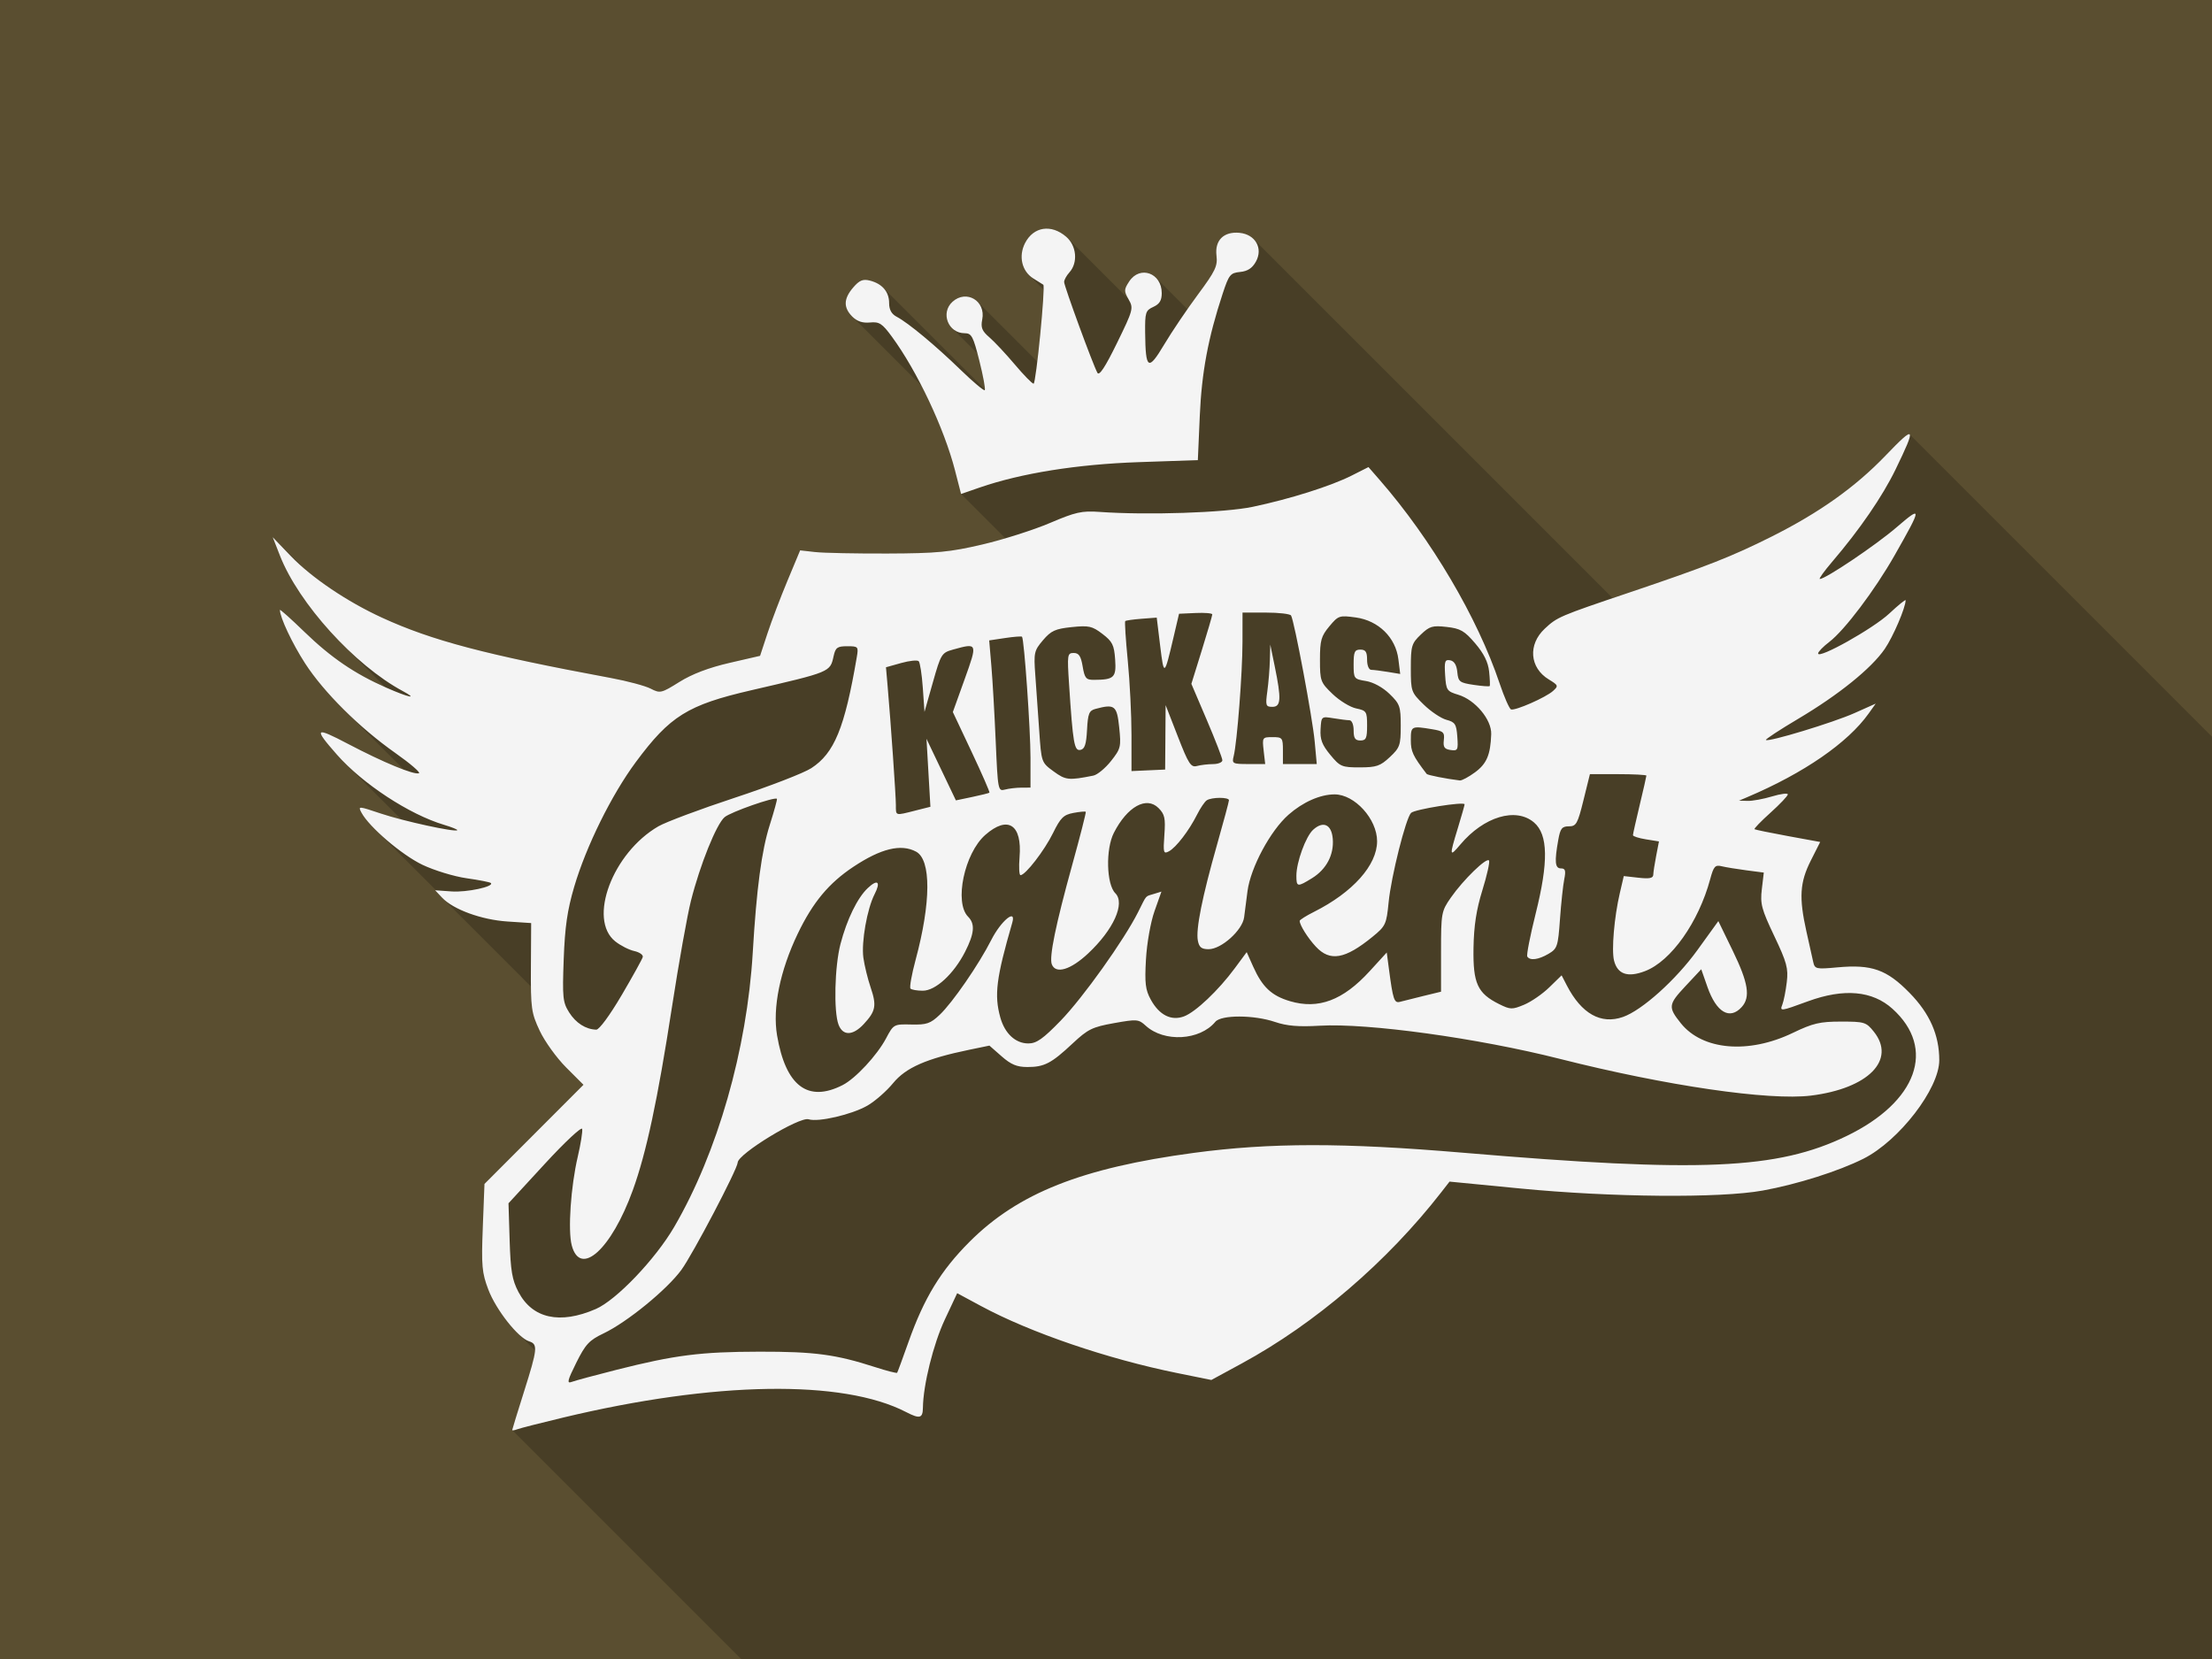 <?xml version="1.0" encoding="UTF-8" standalone="no"?>
<!-- Created with Inkscape (http://www.inkscape.org/) -->

<svg
   xmlns:dc="http://purl.org/dc/elements/1.1/"
   xmlns:cc="http://creativecommons.org/ns#"
   xmlns:rdf="http://www.w3.org/1999/02/22-rdf-syntax-ns#"
   xmlns:svg="http://www.w3.org/2000/svg"
   xmlns="http://www.w3.org/2000/svg"
   xmlns:sodipodi="http://sodipodi.sourceforge.net/DTD/sodipodi-0.dtd"
   xmlns:inkscape="http://www.inkscape.org/namespaces/inkscape"
   width="800"
   height="600"
   viewBox="0 0 211.667 158.75"
   version="1.1"
   id="svg8"
   inkscape:version="0.92.4 5da689c313, 2019-01-14"
   sodipodi:docname="KickassTorrents.svg">
  <rect x="0" y="0" width="211.667" height="158.75" fill="#808080" stroke="none"/>
  <defs
     id="defs2">
    <clipPath
       clipPathUnits="userSpaceOnUse"
       id="clipPath2678">
      <rect
         inkscape:label="Shadow mask"
         id="rect2680"
         y="138.25"
         x="0"
         height="158.75"
         width="211.667"
         style="display:inline;opacity:0.96;fill:#35bf5c;fill-opacity:1;stroke:none;stroke-width:0.265;stroke-opacity:1" />
    </clipPath>
  </defs>
  <sodipodi:namedview
     id="base"
     pagecolor="#ffffff"
     bordercolor="#666666"
     borderopacity="1.0"
     inkscape:pageopacity="0.0"
     inkscape:pageshadow="2"
     inkscape:zoom="0.5"
     inkscape:cx="205.68225"
     inkscape:cy="246.03585"
     inkscape:document-units="px"
     inkscape:current-layer="layer1"
     showgrid="true"
     units="px"
     inkscape:pagecheckerboard="true"
     inkscape:window-width="1366"
     inkscape:window-height="712"
     inkscape:window-x="0"
     inkscape:window-y="26"
     inkscape:window-maximized="1"
     inkscape:snap-nodes="true"
     inkscape:snap-object-midpoints="true"
     inkscape:snap-global="true"
     showguides="true"
     inkscape:guide-bbox="true"
     inkscape:snap-bbox="true"
     inkscape:snap-others="true">
    <inkscape:grid
       id="grid815"
       type="xygrid"
       units="px"
       spacingy="39.688"
       spacingx="52.917"
       empspacing="2" />
    <sodipodi:guide
       inkscape:locked="false"
       id="guide5335"
       orientation="0,1"
       position="162.53,127.756" />
    <sodipodi:guide
       inkscape:locked="false"
       id="guide5337"
       orientation="0,1"
       position="176.137,31.75" />
  </sodipodi:namedview>
  <g
     inkscape:label="Tile"
     inkscape:groupmode="layer"
     id="layer1"
     transform="translate(0,-138.25)">
    <rect
       style="display:inline;opacity:0.96;fill:#594c2d;fill-opacity:1;stroke:none;stroke-width:0.265;stroke-opacity:1"
       width="211.667"
       height="158.75"
       x="0"
       y="138.25"
       id="rect817"
       inkscape:label="Background" />
    <path
       style="opacity:0.202;fill:#000000;fill-opacity:1;stroke-width:0.322"
       d="m 100.093,160.131 c -0.81,0.022 -1.545,0.49 -2.001,1.372 -0.559,1.081 -0.39,2.305 0.368,3.063 l 1.405,1.405 c -0.025,1.248 -0.336,4.627 -0.608,6.872 l -5.733,-5.733 c -0.591,-0.591 -1.585,-0.704 -2.381,0.016 -0.801,0.725 -0.701,1.866 -0.051,2.515 l 2.442,2.442 c 0.058,0.219 0.115,0.431 0.183,0.702 0.327,1.301 0.545,2.442 0.529,2.732 l -9.75,-9.75 c -0.309,-0.309 -0.735,-0.537 -1.265,-0.67 -0.662,-0.166 -0.996,-0.027 -1.588,0.661 -0.925,1.076 -0.952,1.922 -0.087,2.787 l 6.629,6.629 c 1.381,2.693 2.573,5.654 3.204,8.104 l 1.815,1.815 -1.237,0.427 4.239,4.239 c -0.773,0.227 -1.531,0.433 -2.188,0.587 -3.134,0.734 -4.361,0.851 -9.098,0.868 -3.011,0.011 -6.123,-0.052 -6.915,-0.141 l -1.439,-0.161 -1.21,2.899 c -0.665,1.594 -1.528,3.865 -1.916,5.046 l -0.707,2.147 -2.952,0.682 c -1.958,0.452 -3.561,1.063 -4.762,1.814 -1.735,1.085 -1.849,1.112 -2.751,0.645 -0.518,-0.268 -2.227,-0.726 -3.799,-1.018 -12.016,-2.232 -17.122,-3.577 -21.912,-5.775 -2.745,-1.259 -5.516,-3.026 -7.52,-4.761 l -2.937,-2.937 0.686,1.756 c 1.055,2.698 3.35,5.86 5.998,8.508 l 4.094,4.094 c -2.985,-1.324 -5.228,-2.86 -7.757,-5.31 -1.284,-1.244 -2.335,-2.184 -2.335,-2.088 0,0.706 1.181,3.213 2.405,5.105 0.882,1.363 2.148,2.87 3.616,4.337 l 5.852,5.852 c -1.271,-0.464 -3.217,-1.355 -5.348,-2.474 -3.192,-1.675 -3.331,-1.543 -1.071,1.024 0.226,0.257 0.469,0.515 0.727,0.772 l 5.433,5.433 c -0.737,-0.192 -1.422,-0.387 -1.943,-0.562 -2.183,-0.732 -2.21,-0.733 -1.862,-0.083 0.232,0.434 0.703,0.997 1.3,1.594 l 5.836,5.836 -0.089,-0.006 0.657,0.698 v 4.8e-4 c 0.02,0.022 0.042,0.043 0.063,0.065 l 8.447,8.447 c 0.025,2.267 0.183,2.831 0.839,4.231 0.476,1.016 1.613,2.595 2.527,3.508 l 1.661,1.661 -4.736,4.744 -4.737,4.744 -0.16,4.147 c -0.143,3.694 -0.085,4.346 0.53,5.966 0.511,1.347 1.693,3.059 2.72,4.085 l 1.748,1.748 c -0.043,0.643 -0.378,1.788 -1.059,3.942 -0.616,1.949 -1.122,3.595 -1.125,3.658 -2.41e-4,0.007 0.002,0.013 0.007,0.018 L 166.254,392.338 h 4.8e-4 4.8e-4 c 0.038,0.038 0.235,0.003 0.473,-0.088 50.196,1.174 173.544,-36.843 133.241,-95.202 L 182.733,179.813 c -0.152,-0.152 -0.897,0.56 -2.309,2.031 -2.887,3.008 -6.322,5.45 -10.88,7.739 -3.798,1.907 -6.24,2.867 -13.607,5.352 -0.612,0.206 -1.114,0.376 -1.624,0.549 l -34.364,-34.364 c -0.317,-0.317 -0.773,-0.534 -1.332,-0.588 -1.52,-0.147 -2.39,0.716 -2.209,2.19 0.121,0.984 -0.114,1.476 -1.773,3.711 -0.31,0.418 -0.657,0.905 -1.008,1.408 l -3.023,-3.023 c -0.693,-0.693 -1.862,-0.685 -2.55,0.366 -0.49,0.748 -0.506,0.916 -0.091,1.65 l -5.812,-5.812 c -0.041,-0.041 -0.084,-0.08 -0.128,-0.118 -0.624,-0.537 -1.299,-0.79 -1.929,-0.773 z"
       id="path842"
       inkscape:connector-curvature="0"
       sodipodi:nodetypes="sccccccsccccccsccccccccccccccccccccsccscscsccccccccccccccccccccccccccccccsssccccsccccccs"
       clip-path="url(#clipPath2678)"
       inkscape:transform-center-x="-61.18143"
       inkscape:transform-center-y="58.620838" />
    <path
       inkscape:label="Logo"
       inkscape:connector-curvature="0"
       id="path832"
       d="m 49.013,275.087 c 0.003,-0.063 0.509,-1.709 1.125,-3.658 1.3,-4.11 1.345,-4.556 0.491,-4.827 -1.054,-0.334 -3.168,-3.017 -3.901,-4.948 -0.614,-1.62 -0.672,-2.272 -0.53,-5.966 l 0.16,-4.147 4.737,-4.744 4.737,-4.744 -1.661,-1.661 c -0.913,-0.913 -2.051,-2.492 -2.527,-3.508 -0.807,-1.722 -0.864,-2.133 -0.842,-6.076 l 0.024,-4.229 -2.278,-0.151 c -2.486,-0.165 -5.186,-1.152 -6.253,-2.288 l -0.657,-0.699 1.576,0.111 c 1.456,0.102 4.097,-0.465 3.756,-0.806 -0.082,-0.082 -1.126,-0.287 -2.321,-0.456 -1.195,-0.169 -3.097,-0.749 -4.226,-1.288 -1.975,-0.943 -5.096,-3.611 -5.831,-4.984 -0.348,-0.65 -0.32,-0.649 1.862,0.083 2.164,0.726 7.091,1.799 7.3,1.591 0.058,-0.058 -0.512,-0.29 -1.266,-0.515 -3.323,-0.994 -7.785,-3.919 -10.25,-6.718 -2.26,-2.567 -2.121,-2.699 1.071,-1.024 3.365,1.766 6.283,2.975 6.78,2.809 0.184,-0.061 -0.832,-0.934 -2.258,-1.939 -3.442,-2.425 -6.843,-5.804 -8.642,-8.585 -1.224,-1.892 -2.405,-4.399 -2.405,-5.105 0,-0.096 1.051,0.843 2.335,2.088 2.556,2.476 4.818,4.019 7.851,5.353 2.163,0.951 3.1,1.144 1.57,0.323 -4.598,-2.468 -9.964,-8.387 -11.755,-12.967 l -0.687,-1.756 1.735,1.806 c 1.986,2.067 5.376,4.357 8.722,5.892 4.79,2.197 9.895,3.543 21.912,5.775 1.572,0.292 3.281,0.75 3.799,1.018 0.902,0.466 1.016,0.44 2.751,-0.645 1.2,-0.751 2.804,-1.362 4.762,-1.814 l 2.952,-0.682 0.707,-2.147 c 0.389,-1.181 1.251,-3.451 1.917,-5.046 l 1.21,-2.899 1.439,0.161 c 0.792,0.089 3.903,0.152 6.915,0.141 4.737,-0.017 5.964,-0.134 9.098,-0.868 1.993,-0.466 4.891,-1.389 6.442,-2.05 2.46,-1.049 3.065,-1.185 4.751,-1.064 4.577,0.326 11.946,0.082 14.654,-0.485 3.562,-0.746 7.485,-1.985 9.488,-2.997 l 1.597,-0.807 1.086,1.247 c 4.927,5.659 9.348,13.159 11.458,19.438 0.445,1.325 0.941,2.453 1.101,2.506 0.409,0.136 3.335,-1.152 4.017,-1.769 0.533,-0.482 0.509,-0.545 -0.411,-1.104 -1.833,-1.115 -2.007,-3.339 -0.38,-4.856 1.198,-1.117 1.387,-1.198 8.117,-3.468 7.367,-2.485 9.809,-3.446 13.607,-5.352 4.558,-2.288 7.993,-4.732 10.881,-7.739 2.875,-2.995 2.985,-2.841 0.955,1.337 -1.251,2.574 -3.429,5.745 -6.067,8.831 -0.769,0.9 -1.296,1.636 -1.171,1.636 0.548,0 5.337,-3.223 7.32,-4.927 2.486,-2.135 2.476,-1.985 -0.171,2.672 -1.893,3.33 -4.785,7.163 -6.241,8.274 -0.591,0.451 -1.075,0.95 -1.075,1.108 0,0.574 5.27,-2.38 6.802,-3.813 0.865,-0.809 1.572,-1.383 1.572,-1.277 0,0.699 -1.202,3.502 -1.997,4.658 -1.284,1.866 -4.406,4.386 -8.282,6.686 -1.765,1.047 -3.154,1.957 -3.088,2.024 0.224,0.224 6.428,-1.659 8.473,-2.571 l 2.031,-0.907 -0.673,0.945 c -1.999,2.808 -6.204,5.707 -11.603,7.999 l -0.805,0.342 0.835,0.022 c 0.459,0.012 1.51,-0.181 2.335,-0.43 0.825,-0.248 1.501,-0.334 1.501,-0.191 0,0.143 -0.745,0.93 -1.655,1.749 -0.91,0.818 -1.599,1.53 -1.53,1.582 0.069,0.052 1.511,0.348 3.204,0.658 l 3.079,0.564 -0.905,1.794 c -1.045,2.071 -1.135,3.531 -0.416,6.756 0.269,1.207 0.562,2.521 0.651,2.92 0.154,0.691 0.267,0.717 2.329,0.527 3.272,-0.301 4.708,0.208 6.895,2.443 1.933,1.976 2.841,4.035 2.841,6.444 0,2.72 -3.836,7.702 -7.256,9.424 -2.371,1.193 -6.362,2.455 -9.648,3.049 -4.089,0.74 -14.454,0.65 -23.194,-0.2 l -6.764,-0.658 -0.805,1.035 c -5.159,6.63 -12.061,12.553 -19.058,16.355 l -2.93,1.592 -3.258,-0.66 c -6.686,-1.354 -14.058,-3.871 -18.763,-6.405 l -2.3,-1.239 -1.187,2.53 c -1.092,2.328 -2.066,6.25 -2.093,8.436 -0.013,1.009 -0.305,1.083 -1.613,0.407 -6.062,-3.135 -18.318,-2.94 -32.778,0.52 -2.169,0.519 -4.162,1.027 -4.429,1.13 -0.267,0.102 -0.483,0.134 -0.48,0.071 z m 9.972,-5.758 c 5.611,-1.417 8.059,-1.727 13.695,-1.737 5.261,-0.009 7.295,0.262 11.052,1.475 1.118,0.361 2.071,0.605 2.116,0.543 0.045,-0.062 0.532,-1.384 1.082,-2.937 1.491,-4.211 3.098,-6.849 5.852,-9.603 4.648,-4.648 10.743,-7.064 21.445,-8.5 7.322,-0.982 14.312,-0.987 25.766,-0.016 22.737,1.926 30.085,1.605 36.717,-1.603 6.745,-3.263 8.586,-8.371 4.385,-12.166 -1.924,-1.738 -4.651,-1.98 -8.096,-0.719 -2.651,0.971 -2.704,0.977 -2.441,0.296 0.131,-0.338 0.32,-1.297 0.419,-2.13 0.158,-1.321 0.005,-1.885 -1.197,-4.414 -1.222,-2.572 -1.357,-3.079 -1.19,-4.485 l 0.188,-1.586 -1.671,-0.218 c -0.919,-0.12 -1.988,-0.296 -2.375,-0.391 -0.607,-0.149 -0.756,0.021 -1.08,1.226 -1.112,4.133 -3.752,7.863 -6.238,8.812 -1.664,0.636 -2.637,0.303 -2.968,-1.015 -0.25,-0.995 0.021,-4.159 0.551,-6.434 l 0.383,-1.646 1.404,0.158 c 1.052,0.119 1.408,0.047 1.418,-0.286 0.007,-0.244 0.133,-1.062 0.279,-1.816 l 0.265,-1.372 -1.246,-0.199 c -0.685,-0.11 -1.245,-0.289 -1.243,-0.4 9.1e-4,-0.11 0.291,-1.405 0.644,-2.878 0.353,-1.473 0.642,-2.741 0.642,-2.818 0,-0.077 -1.216,-0.141 -2.702,-0.141 h -2.702 l -0.617,2.496 c -0.558,2.257 -0.692,2.496 -1.398,2.496 -0.658,0 -0.817,0.203 -1.011,1.288 -0.376,2.107 -0.317,2.738 0.256,2.738 0.419,0 0.481,0.209 0.313,1.047 -0.115,0.576 -0.299,2.296 -0.408,3.822 -0.185,2.595 -0.255,2.81 -1.088,3.301 -0.966,0.57 -1.786,0.677 -2.04,0.266 -0.088,-0.143 0.273,-1.991 0.802,-4.106 1.239,-4.951 1.193,-7.564 -0.152,-8.721 -1.729,-1.487 -4.804,-0.569 -7.056,2.107 -1.048,1.245 -1.064,1.134 -0.235,-1.581 0.352,-1.151 0.64,-2.171 0.642,-2.265 0.005,-0.29 -4.776,0.473 -5.12,0.817 -0.504,0.504 -1.905,6.08 -2.148,8.551 -0.208,2.116 -0.286,2.282 -1.547,3.31 -2.629,2.143 -4.062,2.392 -5.415,0.941 -0.771,-0.827 -1.549,-2.066 -1.549,-2.468 0,-0.097 0.616,-0.485 1.369,-0.863 3.71,-1.862 6.039,-4.468 6.039,-6.758 0,-2.125 -2.149,-4.489 -4.075,-4.483 -1.377,0.005 -3.022,0.732 -4.404,1.948 -1.733,1.525 -3.625,5.054 -3.923,7.315 -0.111,0.838 -0.255,1.959 -0.321,2.491 -0.154,1.237 -2.177,3.06 -3.397,3.06 -0.683,0 -0.91,-0.181 -1.033,-0.824 -0.205,-1.073 0.412,-4.16 1.832,-9.16 0.628,-2.214 1.144,-4.135 1.146,-4.268 0.005,-0.31 -1.655,-0.306 -2.126,0.005 -0.197,0.13 -0.612,0.744 -0.924,1.364 -0.771,1.536 -2.007,3.148 -2.696,3.517 -0.521,0.279 -0.558,0.144 -0.434,-1.57 0.116,-1.599 0.033,-1.977 -0.561,-2.571 -1.157,-1.157 -2.984,-0.143 -4.272,2.369 -0.796,1.552 -0.717,4.927 0.136,5.779 0.97,0.97 -0.168,3.492 -2.605,5.772 -1.677,1.569 -3.101,1.993 -3.47,1.033 -0.266,-0.693 0.369,-3.783 1.954,-9.516 0.757,-2.736 1.34,-5.019 1.296,-5.075 -0.044,-0.056 -0.577,-0.008 -1.185,0.106 -0.94,0.176 -1.231,0.463 -1.945,1.919 -0.819,1.669 -2.644,4.035 -3.114,4.035 -0.129,0 -0.17,-0.776 -0.092,-1.725 0.259,-3.124 -1.122,-4.019 -3.279,-2.125 -2.002,1.757 -2.992,6.48 -1.642,7.83 0.683,0.683 0.602,1.606 -0.293,3.358 -1.086,2.124 -2.821,3.72 -4.045,3.72 -0.537,0 -1.066,-0.09 -1.176,-0.2 -0.11,-0.11 0.108,-1.341 0.484,-2.736 1.485,-5.503 1.504,-9.592 0.049,-10.371 -1.437,-0.769 -3.352,-0.307 -5.994,1.447 -2.355,1.563 -3.889,3.407 -5.328,6.405 -1.699,3.541 -2.425,7.11 -1.979,9.731 0.824,4.846 2.948,6.454 6.278,4.753 1.231,-0.629 3.289,-2.845 4.15,-4.466 0.718,-1.354 0.743,-1.367 2.416,-1.328 1.465,0.035 1.827,-0.089 2.714,-0.926 1.225,-1.156 3.753,-4.823 4.934,-7.155 0.934,-1.845 2.422,-3.071 2.013,-1.659 -1.533,5.293 -1.739,6.917 -1.145,9.057 0.429,1.547 1.451,2.494 2.688,2.494 0.779,0 1.396,-0.435 3.085,-2.174 2.131,-2.194 6.068,-7.713 7.41,-10.387 0.863,-1.719 0.658,-1.484 1.523,-1.75 l 0.714,-0.219 -0.662,1.87 c -0.375,1.06 -0.729,3.056 -0.818,4.608 -0.131,2.292 -0.055,2.921 0.464,3.865 0.813,1.479 1.961,2.054 3.182,1.595 1.106,-0.416 3.285,-2.482 4.847,-4.595 l 1.146,-1.55 0.622,1.389 c 0.872,1.948 1.756,2.78 3.51,3.301 2.728,0.81 5.081,-0.073 7.633,-2.865 l 1.637,-1.791 0.202,1.534 c 0.396,3.004 0.509,3.339 1.075,3.184 0.294,-0.08 1.296,-0.331 2.226,-0.557 l 1.691,-0.41 v -3.826 c 0,-3.701 0.031,-3.871 0.937,-5.173 1.191,-1.713 3.449,-3.904 3.657,-3.55 0.087,0.149 -0.2,1.43 -0.64,2.847 -0.576,1.857 -0.812,3.401 -0.847,5.53 -0.055,3.375 0.38,4.328 2.444,5.355 1.081,0.538 1.248,0.542 2.395,0.065 0.678,-0.282 1.764,-1.031 2.412,-1.663 l 1.18,-1.15 0.499,0.966 c 1.401,2.71 3.259,3.754 5.37,3.018 1.824,-0.636 5.067,-3.549 7.128,-6.404 l 2,-2.77 1.386,2.853 c 1.485,3.056 1.703,4.429 0.853,5.367 -1.147,1.268 -2.426,0.522 -3.28,-1.914 l -0.595,-1.698 -1.528,1.634 c -1.628,1.741 -1.658,1.991 -0.423,3.534 2.069,2.583 6.472,2.963 10.707,0.924 1.93,-0.929 2.595,-1.085 4.62,-1.085 2.242,0 2.406,0.051 3.139,0.966 2.159,2.699 -0.523,5.431 -6.005,6.115 -4.01,0.501 -13.887,-0.942 -24.045,-3.514 -7.835,-1.984 -18.387,-3.441 -22.97,-3.172 -2.03,0.119 -3.148,0.025 -4.279,-0.359 -2.016,-0.685 -5.151,-0.693 -5.713,-0.015 -1.487,1.792 -4.901,1.983 -6.661,0.373 -0.683,-0.625 -0.842,-0.638 -3.041,-0.245 -2.07,0.37 -2.497,0.58 -3.95,1.94 -2.039,1.91 -2.708,2.259 -4.334,2.259 -1,0 -1.567,-0.236 -2.465,-1.025 l -1.167,-1.025 -1.937,0.4 c -4.097,0.846 -6.063,1.709 -7.28,3.193 -0.626,0.764 -1.731,1.731 -2.454,2.148 -1.485,0.856 -4.702,1.605 -5.628,1.311 -0.877,-0.278 -6.76,3.307 -6.789,4.138 -0.022,0.635 -4.303,8.793 -5.395,10.28 -1.392,1.896 -5.191,4.997 -7.433,6.066 -1.383,0.66 -1.733,1.036 -2.619,2.815 -0.838,1.683 -0.919,2.014 -0.449,1.834 0.316,-0.121 2.244,-0.642 4.285,-1.157 z m 21.256,-33.027 c -0.478,-1.258 -0.375,-5.569 0.185,-7.719 0.614,-2.358 1.622,-4.423 2.614,-5.355 0.947,-0.89 1.263,-0.607 0.651,0.584 -0.717,1.397 -1.28,4.583 -1.075,6.08 0.101,0.737 0.415,2.02 0.697,2.852 0.588,1.731 0.488,2.263 -0.658,3.498 -1.042,1.124 -2.001,1.147 -2.414,0.059 z m 43.81,-14.254 c 0,-1.297 0.899,-3.762 1.606,-4.401 0.965,-0.874 1.761,-0.507 1.875,0.865 0.127,1.527 -0.604,2.919 -1.981,3.77 -1.406,0.869 -1.5,0.854 -1.5,-0.234 z m -67.039,41.462 c 1.967,-0.854 5.705,-4.769 7.507,-7.862 4.144,-7.114 6.962,-16.961 7.512,-26.249 0.362,-6.121 0.845,-9.746 1.626,-12.204 0.423,-1.333 0.732,-2.46 0.687,-2.506 -0.214,-0.214 -4.423,1.262 -5.003,1.753 -0.79,0.67 -2.353,4.553 -3.228,8.02 -0.35,1.387 -1.161,5.927 -1.803,10.09 -1.383,8.966 -2.458,14.002 -3.757,17.591 -2.05,5.665 -5.029,8.354 -5.843,5.276 -0.378,-1.429 -0.093,-5.621 0.578,-8.493 0.284,-1.217 0.474,-2.409 0.42,-2.649 -0.053,-0.24 -1.661,1.263 -3.573,3.34 l -3.477,3.776 0.109,3.543 c 0.09,2.917 0.238,3.789 0.838,4.936 1.336,2.552 3.964,3.133 7.407,1.638 z m 2.463,-30.012 c 1.063,-1.812 1.977,-3.463 2.031,-3.668 0.054,-0.205 -0.311,-0.463 -0.812,-0.573 -0.501,-0.11 -1.32,-0.527 -1.821,-0.926 -2.644,-2.108 -0.261,-8.466 4.126,-11.008 0.719,-0.416 4.01,-1.648 7.313,-2.736 3.304,-1.088 6.596,-2.361 7.317,-2.828 2.209,-1.432 3.199,-3.846 4.356,-10.623 0.173,-1.011 0.141,-1.047 -0.915,-1.047 -0.948,0 -1.121,0.126 -1.301,0.944 -0.337,1.536 -0.269,1.507 -7.896,3.272 -6.075,1.406 -7.757,2.454 -11.034,6.873 -2.317,3.125 -4.754,8.06 -5.897,11.94 -0.655,2.225 -0.888,3.834 -1.001,6.925 -0.135,3.666 -0.088,4.121 0.52,5.084 0.645,1.022 1.591,1.624 2.596,1.653 0.279,0.008 1.299,-1.378 2.416,-3.281 z m 28.082,-17.676 1.474,-0.371 -0.188,-3.252 -0.188,-3.252 1.407,2.946 1.407,2.946 1.557,-0.326 c 0.856,-0.18 1.6,-0.365 1.653,-0.412 0.053,-0.047 -0.713,-1.802 -1.703,-3.9 l -1.799,-3.815 1.131,-3.148 c 1.246,-3.47 1.241,-3.483 -1.111,-2.83 -1.091,0.303 -1.161,0.417 -1.932,3.138 l -0.801,2.824 -0.161,-2.309 c -0.089,-1.27 -0.266,-2.413 -0.393,-2.541 -0.128,-0.127 -0.885,-0.049 -1.682,0.175 l -1.45,0.406 0.158,1.813 c 0.305,3.497 0.79,10.485 0.79,11.378 0,1.04 -0.088,1.014 1.832,0.531 z m 10.165,-2.201 0.886,-0.005 v -2.853 c 0,-2.71 -0.605,-11.362 -0.811,-11.584 -0.053,-0.058 -0.782,-0.002 -1.619,0.124 l -1.522,0.228 0.209,2.453 c 0.115,1.349 0.302,4.602 0.415,7.228 0.201,4.645 0.225,4.77 0.881,4.594 0.371,-0.1 1.073,-0.183 1.561,-0.186 z m 6.897,-1.152 c 0.383,-0.076 1.144,-0.703 1.69,-1.392 0.937,-1.183 0.981,-1.363 0.787,-3.222 -0.219,-2.1 -0.429,-2.263 -2.273,-1.769 -0.609,0.163 -0.723,0.448 -0.805,2.005 -0.073,1.392 -0.221,1.839 -0.634,1.918 -0.59,0.112 -0.711,-0.589 -1.086,-6.296 -0.186,-2.824 -0.162,-2.979 0.444,-2.979 0.496,0 0.689,0.291 0.858,1.288 0.19,1.127 0.325,1.288 1.075,1.284 1.938,-0.01 2.155,-0.218 2.034,-1.952 -0.097,-1.384 -0.262,-1.717 -1.216,-2.444 -0.987,-0.753 -1.298,-0.822 -2.943,-0.652 -1.567,0.162 -1.974,0.347 -2.744,1.252 -0.85,0.999 -0.894,1.197 -0.739,3.317 0.091,1.24 0.26,3.634 0.375,5.319 0.209,3.062 0.21,3.065 1.378,3.919 1.155,0.844 1.441,0.874 3.799,0.404 z m 36.521,-0.312 c 1.122,-0.824 1.485,-1.678 1.554,-3.651 0.049,-1.393 -1.531,-3.285 -3.151,-3.774 -1.096,-0.331 -1.164,-0.433 -1.258,-1.879 -0.086,-1.329 -0.023,-1.515 0.483,-1.419 0.386,0.073 0.616,0.45 0.681,1.121 0.091,0.931 0.213,1.027 1.559,1.229 0.804,0.12 1.497,0.172 1.541,0.114 0.044,-0.058 0.019,-0.684 -0.056,-1.393 -0.094,-0.894 -0.501,-1.717 -1.33,-2.689 -1.025,-1.202 -1.413,-1.425 -2.729,-1.574 -1.365,-0.154 -1.639,-0.073 -2.483,0.736 -0.876,0.84 -0.949,1.084 -0.949,3.199 0,2.231 0.032,2.321 1.235,3.496 0.679,0.663 1.658,1.319 2.174,1.456 0.827,0.22 0.951,0.412 1.039,1.622 0.093,1.273 0.046,1.365 -0.644,1.267 -0.592,-0.084 -0.724,-0.277 -0.647,-0.946 0.087,-0.748 -0.038,-0.863 -1.127,-1.043 -1.984,-0.328 -2.03,-0.304 -2.03,1.035 0,1.104 0.187,1.505 1.515,3.243 0.089,0.117 1.903,0.474 3.173,0.625 0.187,0.022 0.839,-0.327 1.449,-0.775 z m -29.625,-3.349 0.024,-3.083 1.168,3 c 1.024,2.632 1.249,2.978 1.828,2.823 0.363,-0.098 1.059,-0.179 1.547,-0.182 0.487,-0.003 0.886,-0.168 0.886,-0.367 0,-0.199 -0.667,-1.926 -1.483,-3.837 l -1.483,-3.474 1,-3.219 c 0.55,-1.77 1,-3.312 1,-3.426 0,-0.114 -0.715,-0.174 -1.59,-0.135 l -1.59,0.072 -0.534,2.278 c -0.868,3.706 -0.912,3.735 -1.267,0.829 l -0.334,-2.738 -1.449,0.11 c -0.797,0.06 -1.501,0.161 -1.565,0.223 -0.064,0.062 0.045,1.76 0.242,3.772 0.196,2.012 0.357,5.216 0.357,7.12 v 3.461 l 1.61,-0.073 1.61,-0.073 0.024,-3.083 z m 21.475,1.892 c 0.965,-0.904 1.047,-1.139 1.047,-2.995 0,-1.86 -0.082,-2.094 -1.074,-3.055 -0.646,-0.626 -1.544,-1.117 -2.255,-1.233 -1.15,-0.187 -1.18,-0.228 -1.18,-1.599 0,-1.192 0.098,-1.407 0.644,-1.407 0.501,0 0.644,0.215 0.644,0.966 0,0.556 0.171,0.968 0.403,0.97 0.221,0.002 0.935,0.091 1.585,0.199 l 1.182,0.195 -0.175,-1.407 c -0.259,-2.086 -1.904,-3.7 -4.072,-3.999 -1.578,-0.217 -1.671,-0.186 -2.535,0.849 -0.782,0.936 -0.897,1.347 -0.897,3.195 0,2.03 0.052,2.171 1.208,3.281 0.664,0.638 1.679,1.259 2.255,1.379 0.99,0.208 1.047,0.297 1.047,1.643 0,1.209 -0.097,1.424 -0.644,1.424 -0.501,0 -0.644,-0.215 -0.644,-0.966 0,-0.556 -0.171,-0.968 -0.403,-0.97 -0.221,-0.002 -0.917,-0.089 -1.546,-0.193 -1.135,-0.188 -1.143,-0.181 -1.215,1.05 -0.057,0.974 0.141,1.498 0.925,2.447 0.939,1.137 1.104,1.208 2.826,1.206 1.593,-9.2e-4 1.963,-0.128 2.875,-0.983 z m -12.07,-0.626 c -0.145,-1.257 -0.125,-1.288 0.847,-1.288 0.948,0 0.996,0.063 0.996,1.288 v 1.288 h 1.619 1.619 l -0.2,-2.174 c -0.206,-2.237 -1.953,-11.543 -2.26,-12.041 -0.095,-0.153 -1.178,-0.279 -2.408,-0.279 h -2.236 l -0.003,2.818 c -0.003,2.957 -0.517,9.619 -0.843,10.916 -0.181,0.721 -0.11,0.759 1.413,0.759 h 1.603 l -0.149,-1.288 z m 0.351,-5.681 c 0.113,-0.822 0.222,-2.163 0.243,-2.979 l 0.038,-1.485 0.43,2.093 c 0.642,3.128 0.598,3.865 -0.228,3.865 -0.633,0 -0.672,-0.119 -0.483,-1.494 z M 91.389,183.278 c -1.044,-4.051 -3.619,-9.509 -6.05,-12.819 -0.926,-1.261 -1.198,-1.436 -2.092,-1.35 -0.705,0.068 -1.236,-0.109 -1.691,-0.564 -0.865,-0.865 -0.839,-1.711 0.087,-2.787 0.592,-0.688 0.926,-0.828 1.588,-0.662 1.186,0.298 1.849,1.07 1.849,2.153 0,0.639 0.228,1.052 0.725,1.312 1.101,0.578 3.699,2.736 6.11,5.075 1.191,1.155 2.233,2.032 2.316,1.949 0.083,-0.083 -0.148,-1.344 -0.514,-2.8 -0.592,-2.359 -0.747,-2.649 -1.408,-2.649 -1.581,0 -2.336,-1.95 -1.166,-3.01 1.327,-1.201 3.202,-0.084 2.847,1.694 -0.155,0.774 -0.025,1.1 0.683,1.708 0.481,0.414 1.574,1.582 2.429,2.595 0.855,1.014 1.666,1.843 1.803,1.843 0.232,0 1.147,-9.334 0.929,-9.472 -0.055,-0.035 -0.486,-0.304 -0.958,-0.599 -1.1,-0.687 -1.435,-2.136 -0.785,-3.394 0.811,-1.569 2.503,-1.827 3.93,-0.599 1.002,0.862 1.149,2.485 0.31,3.413 -0.277,0.306 -0.504,0.72 -0.504,0.919 0,0.394 2.767,7.944 3.185,8.691 0.178,0.318 0.749,-0.55 1.872,-2.847 1.555,-3.181 1.596,-3.338 1.115,-4.177 -0.457,-0.797 -0.453,-0.945 0.053,-1.718 1.026,-1.566 3.116,-0.817 3.116,1.117 0,0.701 -0.211,1.046 -0.805,1.317 -0.744,0.339 -0.803,0.528 -0.783,2.489 0.037,3.516 0.295,3.675 1.819,1.117 0.727,-1.219 2.182,-3.375 3.234,-4.793 1.659,-2.235 1.894,-2.727 1.774,-3.71 -0.181,-1.474 0.689,-2.337 2.209,-2.19 1.513,0.146 2.27,1.486 1.56,2.76 -0.347,0.624 -0.794,0.915 -1.51,0.985 -0.937,0.092 -1.069,0.257 -1.673,2.093 -1.388,4.217 -2.002,7.499 -2.185,11.69 l -0.185,4.221 -5.673,0.195 c -5.863,0.201 -11.233,1.058 -15.193,2.425 l -1.791,0.618 z"
       style="opacity:1;fill:#f4f4f4;fill-opacity:1;stroke-width:0.322"
       inkscape:transform-center-x="-0.001607791"
       inkscape:transform-center-y="0.0039358762" />
  </g>
</svg>
